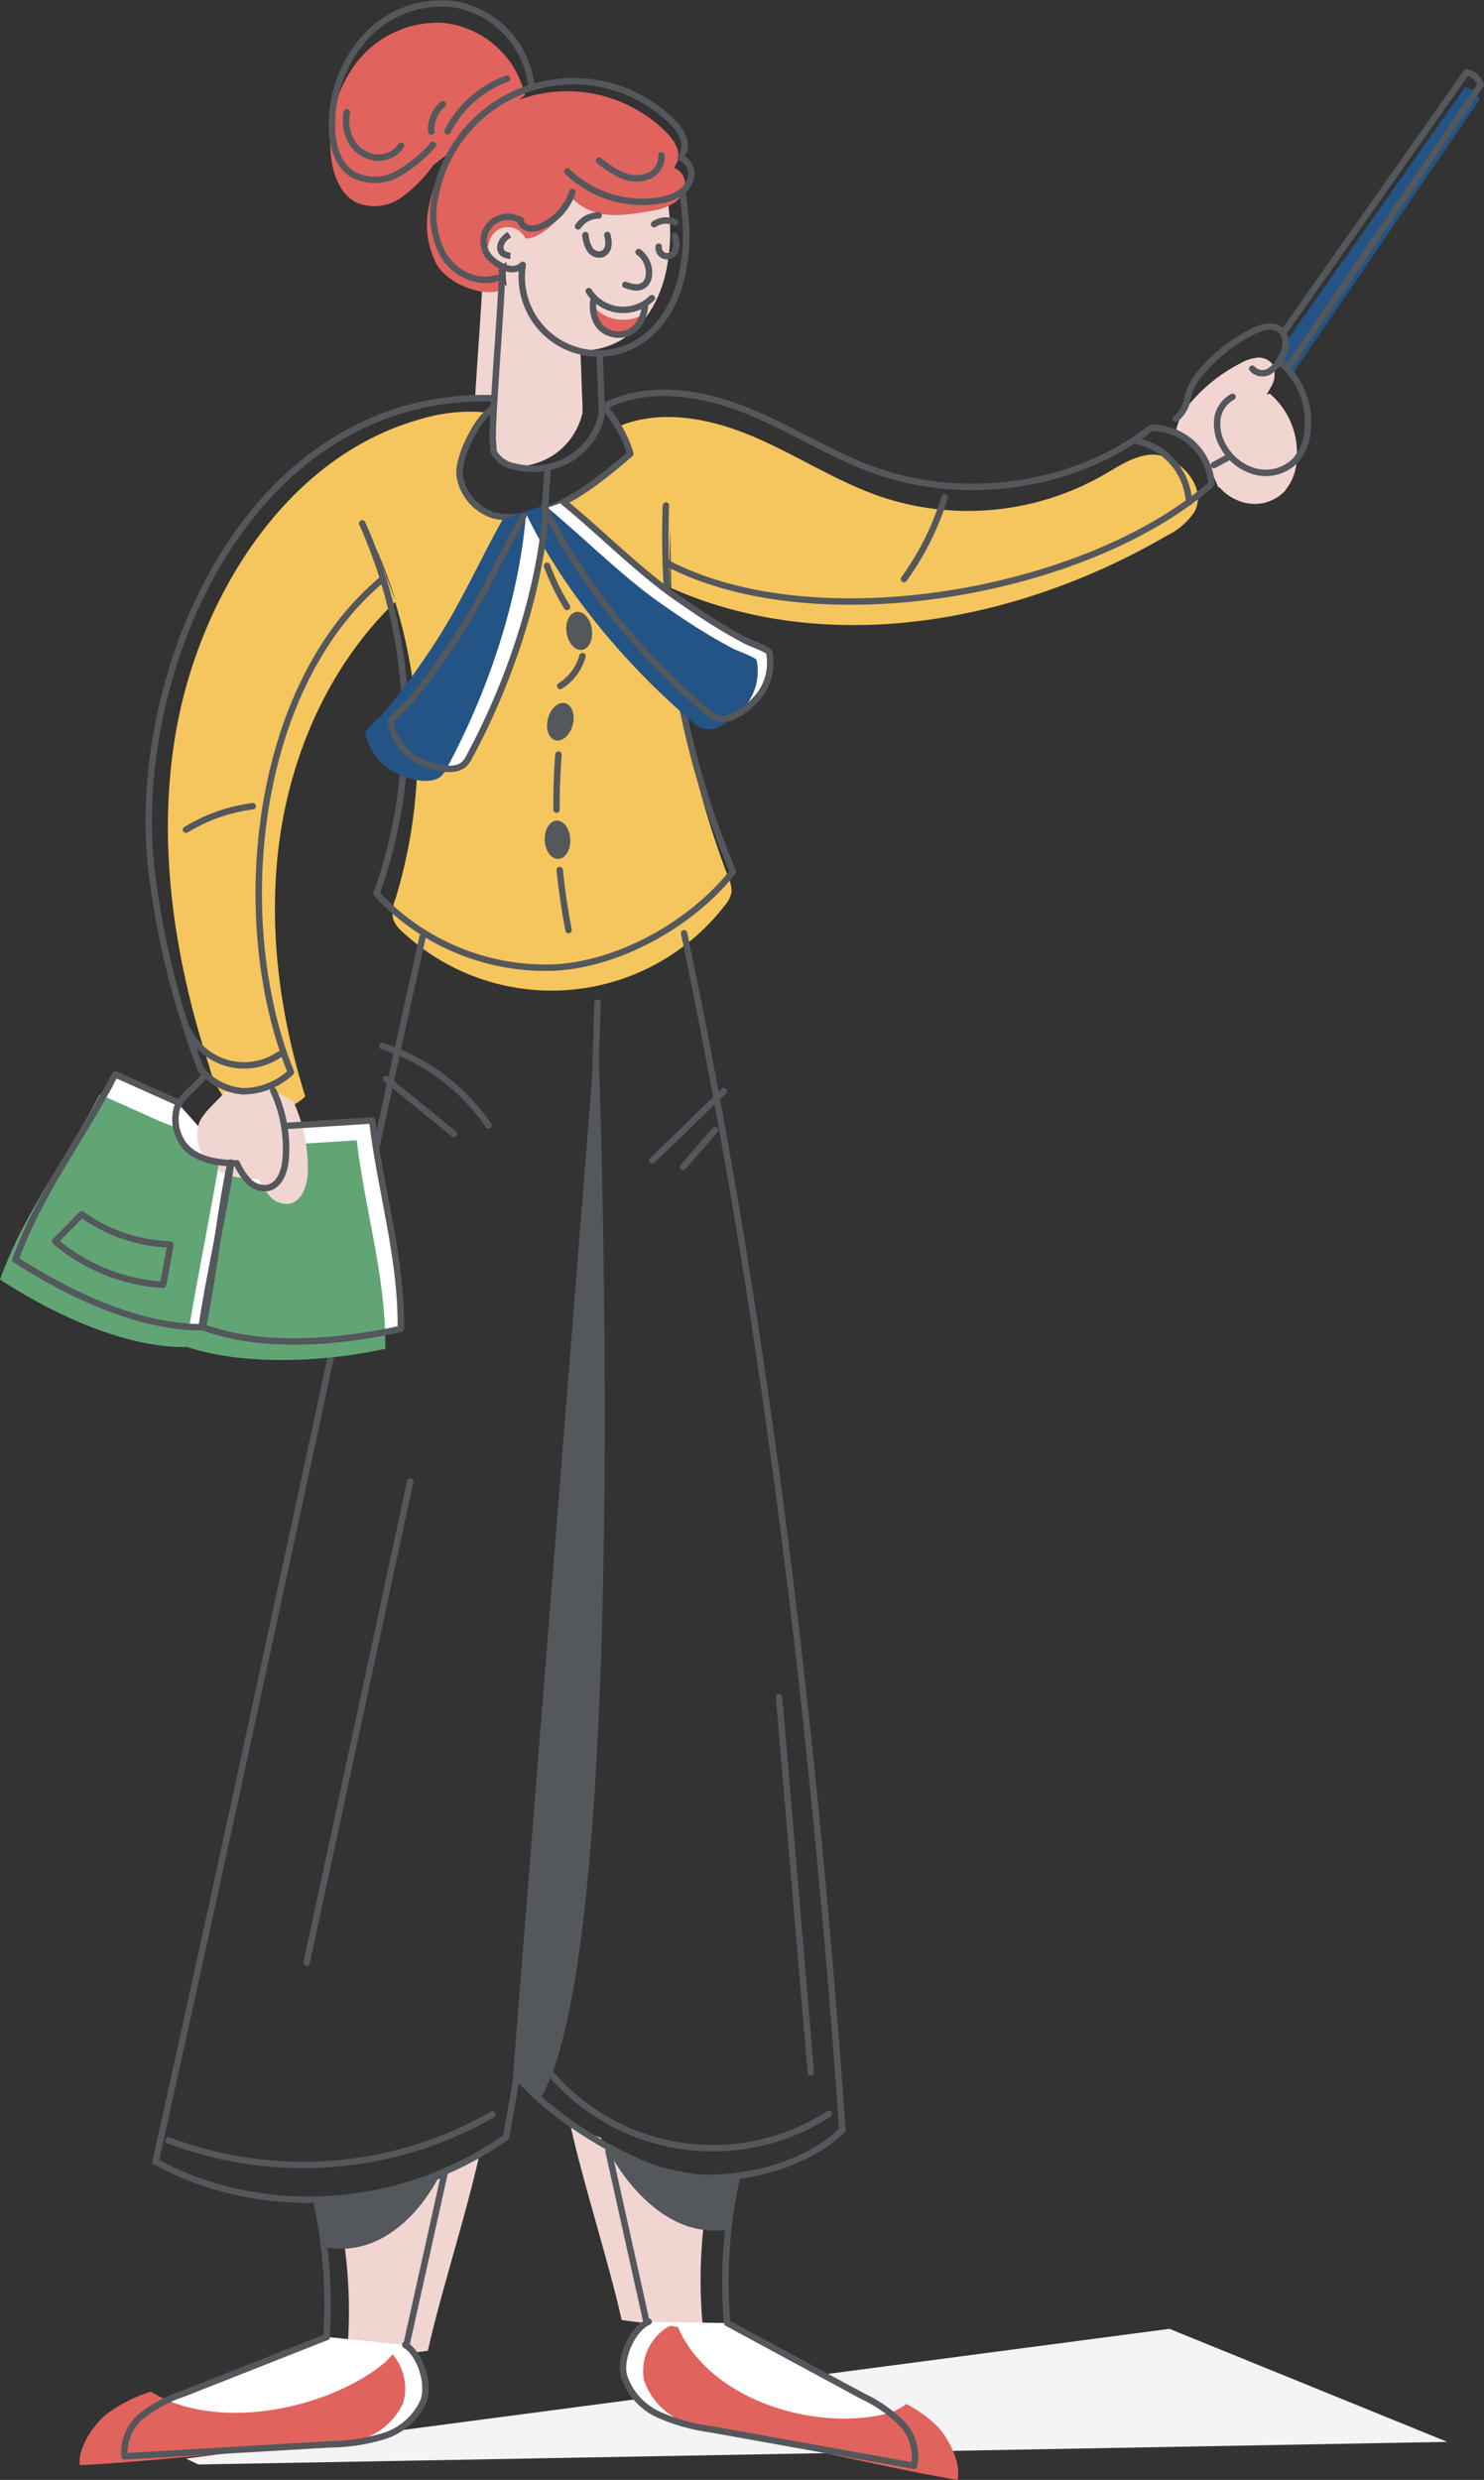 <svg id="Layer_1" data-name="Layer 1" xmlns="http://www.w3.org/2000/svg" viewBox="0 0 173.259 289.401"><rect x="0" y="0" width="173.259" height="289.401" fill="#333333" stroke="none"/><title>DITAP3</title><path d="M82.96,254.649a3.7,3.7,0,0,1-1.55.089,20.507,20.507,0,0,1-5.7-1.938,31.926,31.926,0,0,1-4.593-2.232,2.809,2.809,0,0,1-.96-1.1l-3.509-1.228c1.48,6.661,4.45,15.84,5.931,22.5l9.527,1.289A56.743,56.743,0,0,1,82.96,254.649Z" fill="#f0d5d1"/><path d="M39.573,258.238a3.716,3.716,0,0,0,1.55.09,20.546,20.546,0,0,0,5.7-1.938,32.088,32.088,0,0,0,4.593-2.233,2.811,2.811,0,0,0,.96-1.1l3.509-1.228c-1.48,6.661-4.451,15.84-5.931,22.5l-9.528,1.289A56.681,56.681,0,0,0,39.573,258.238Z" fill="#f0d5d1"/><path d="M148.261,45.948l-.388.082a6.384,6.384,0,0,0,.469-.8,2.769,2.769,0,0,0,.183-2.76,1.991,1.991,0,0,0-1.744-.725,4.875,4.875,0,0,0-1.862.6,19.077,19.077,0,0,0-6.39,5.227,6.5,6.5,0,0,0-1.184,2.5c-.054.211-.113.427-.18.641a2.878,2.878,0,0,1,.239.23,2.978,2.978,0,0,1,1.751,1.27c.012.019.022.039.034.059a5.284,5.284,0,0,1,1.02.959,14.6,14.6,0,0,1,2.041,3.677l.052-.028,0-.079a5.863,5.863,0,0,0,3.1,1.884,4.873,4.873,0,0,0,4.535-1.309,6.053,6.053,0,0,0,1.454-3.843A9.045,9.045,0,0,0,148.261,45.948Z" fill="#f0d5d1"/><path d="M68.008,47.108v1.05a8,8,0,0,1-3.74,5.16,8.367,8.367,0,0,1-4.12,1.14.8.8,0,0,1-.15-.03,3.355,3.355,0,0,1-2.37-1.72l-.11-1.52c0-1.09.08-2.77.2-4.71q-1.14-.03-2.25,0a1.927,1.927,0,0,1,.01-.24c.31-5.23.9-12.43.9-15.37l2.2,2,9.19,8.4c.08,1.14.15,4.39.23,5.69C68,47.018,68.008,47.068,68.008,47.108Z" fill="#f0d5d1"/><path d="M58.819,21.879c-1.2-.768-2.84,3.081-3.69,4.223a2.949,2.949,0,0,0,.428,3.857c1.08.928,2.589,1.618,3.59.606A8.943,8.943,0,0,0,72.3,39.8c3.083-1.7,4.917-5.112,5.553-8.574.669-3.639.356-5.81-.025-9.15Z" fill="#f0d5d1"/><path d="M61.287,11.108a10.943,10.943,0,0,0-9.723-8.452,12,12,0,0,0-9.912,4.612,15.265,15.265,0,0,0-3.034,10.677c.186,2.263,1.023,4.749,3.072,5.727a5.452,5.452,0,0,0,5.146-.608,16.1,16.1,0,0,0,3.784-3.83Z" fill="#e0635d"/><path d="M50.137,23.844A16.393,16.393,0,0,1,77.77,15.415c.957.951,1.845,2.359,1.247,3.569l-.293.618a1.952,1.952,0,0,1,1.248,2,2.9,2.9,0,0,1-1.3,2.088,5.889,5.889,0,0,1-2.367.871c-3.862.677-6.91,1.191-9.693-1.572l-.522.61a6.6,6.6,0,0,1-3.44,3.914,3.038,3.038,0,0,1-1.292.328,2.328,2.328,0,0,0-1.786-1.313,2.226,2.226,0,0,0-2.356,1.405,2.547,2.547,0,0,0-.162.588,2.14,2.14,0,0,0-.127.3,2.1,2.1,0,0,0,1.522,2.347l-.048,2.74c-2.323.744-6.107-.887-7.373-2.971A9.967,9.967,0,0,1,50.137,23.844Z" fill="#e0635d"/><path d="M149.493,42.273l.162-1.691L171.068,10.17a2.3,2.3,0,0,1,1.657,1.449L150.839,43.733A6.43,6.43,0,0,0,149.493,42.273Z" fill="#235485"/><path d="M48.234,49.166C33.007,53.875,23.39,69.921,20.64,84.854c-2.425,13.167-.362,26.84,3.788,39.569a9.526,9.526,0,0,0,2.439,4.437c2.434,2.1,6.4,1.271,8.774-.9-3.078-9.827-4.431-20.3-2.925-30.492s6-20.068,13.413-27.216a59.065,59.065,0,0,1,.024,34.7,4,4,0,0,0-.25,2.318,3.59,3.59,0,0,0,1.089,1.478,25.531,25.531,0,0,0,37.639-3.1,3.289,3.289,0,0,0,.768-1.513,3.579,3.579,0,0,0-.353-1.709,103.544,103.544,0,0,1-6.788-40.658l.1,6.858c18.426,8.149,40.48,4.018,57.888-6.126a8.145,8.145,0,0,0,3.182-2.733c1.745-3.056-2.223-7.075-5.308-6.692-1.954.242-3.645,1.412-5.352,2.394A31.951,31.951,0,0,1,102.944,58c-5.173-1.753-9.8-4.815-14.815-6.974s-10.853-3.374-15.9-1.27l1.375,3.29c-3.72,3.234-7.769,6.512-12.638,7.284a6.66,6.66,0,0,1-5.34-1.055,5.82,5.82,0,0,1-1.572-5.655,16.086,16.086,0,0,1,2.733-5.487,19.865,19.865,0,0,0-7.335.68Q48.842,48.978,48.234,49.166Zm-4.384,14.7a52.653,52.653,0,0,1,2.35,6.336Z" fill="#f5c65d"/><path d="M60.827,25.75A2.845,2.845,0,0,0,57.436,30.3c1.08.928,2.59,1.618,3.591.606a8.943,8.943,0,0,0,13.148,9.236c3.083-1.7,4.916-5.112,5.553-8.574.669-3.639.355-5.81-.025-9.15" fill="none" stroke="#54575c" stroke-linecap="round" stroke-linejoin="round" stroke-width="0.75"/><path d="M79.458,18.427a1.952,1.952,0,0,1,1.248,2,2.9,2.9,0,0,1-1.3,2.088,5.889,5.889,0,0,1-2.367.871,12.527,12.527,0,0,1-10.8-3.391" fill="none" stroke="#54575c" stroke-linecap="round" stroke-linejoin="round" stroke-width="0.75"/><path d="M66.823,22.421a6.6,6.6,0,0,1-3.439,3.914,2.743,2.743,0,0,1-1.557.317,1.3,1.3,0,0,1-1.115-1.009" fill="none" stroke="#54575c" stroke-linecap="round" stroke-linejoin="round" stroke-width="0.75"/><path d="M70.008,41.508c.08,1.14.15,4.39.23,5.69,0,.06.01.11.01.15V48.4a7.965,7.965,0,0,1-3.74,5.16,8.6,8.6,0,0,1-6.36.9.8.8,0,0,1-.15-.03,3.355,3.355,0,0,1-2.37-1.72l-.11-1.52c0-1.09.08-2.77.2-4.71.26-4.38.71-10.13.86-13.61.02-.68.04-1.28.04-1.76" fill="none" stroke="#54575c" stroke-linecap="round" stroke-linejoin="round" stroke-width="0.75"/><path d="M70.9,47.24c5-2.409,11.251-1.381,16.422.724s9.808,5.2,15.1,7.038c10.5,3.649,23.182,1.7,31.715-4.871" fill="none" stroke="#54575c" stroke-linecap="round" stroke-linejoin="round" stroke-width="0.75"/><path d="M141.43,56.411a6.946,6.946,0,0,0-6.968-6.478" fill="none" stroke="#54575c" stroke-linecap="round" stroke-linejoin="round" stroke-width="0.75"/><path d="M23.458,124.808a97.2,97.2,0,0,1-5.78-23.33c-2.52-22.34,10.45-54.11,37.79-55q1.11-.03,2.25,0" fill="none" stroke="#54575c" stroke-linecap="round" stroke-linejoin="round" stroke-width="0.75"/><path d="M141.27,56.638C126.781,69.21,95.311,74.8,77.921,65.741" fill="none" stroke="#54575c" stroke-linecap="round" stroke-linejoin="round" stroke-width="0.75"/><path d="M57.52,47.646a8.409,8.409,0,0,0-2.16,2.595c-1.08,1.819-1.895,4.073-1.677,5.38a5.79,5.79,0,0,0,4.1,4.556,9.57,9.57,0,0,0,5.389-.474c3.808-1.221,7.379-4.129,10.42-6.744a12.81,12.81,0,0,0-1.478-3.286,23.621,23.621,0,0,0-1.553-2.226" fill="none" stroke="#54575c" stroke-linecap="round" stroke-linejoin="round" stroke-width="0.75"/><path d="M77.742,59a101.365,101.365,0,0,0,7.825,42.724c-4.727,6.037-13.4,10.913-21.064,11.194a26.834,26.834,0,0,1-20.541-8.639,58.123,58.123,0,0,0-1.669-43.2" fill="none" stroke="#54575c" stroke-linecap="round" stroke-linejoin="round" stroke-width="0.75"/><path d="M65.809,58.591c4.175,3.4,8.656,7.946,13.065,11.039,1.776,1.247,3.569,2.466,5.431,3.58.935.559,1.883,1.1,2.846,1.605.341.179,2.586,1.006,2.647,1.293a6.221,6.221,0,0,1-1.24,5.144c-.967,1.189-3.337,3.238-5.04,2.507a3.225,3.225,0,0,1-.769-.525c-7.484-6.3-14.638-14.743-18.933-23.535l-.06-.2c-.769,9.755-4.326,20.234-8.977,28.84a3.164,3.164,0,0,1-.523.772c-1.315,1.3-4.272.267-5.607-.483A6.224,6.224,0,0,1,45.607,84.3c-.048-.29,1.737-1.882,1.988-2.174q1.065-1.239,2.058-2.537c1.325-1.72,2.545-3.511,3.74-5.323,2.966-4.5,5.072-9.338,7.709-14.029Z" fill="#fff"/><path d="M63.546,58.935c4.315,3.51,8.946,8.211,13.5,11.409,1.836,1.288,3.688,2.548,5.613,3.7.966.578,1.945,1.134,2.941,1.658.353.186,2.672,1.04,2.735,1.337a6.43,6.43,0,0,1-1.281,5.316c-1,1.228-3.449,3.346-5.208,2.591a3.3,3.3,0,0,1-.8-.543c-7.735-6.51-15.128-15.236-19.566-24.322l-.062-.2c-.795,10.081-4.471,20.911-9.278,29.805a3.273,3.273,0,0,1-.54.8c-1.359,1.349-4.415.277-5.8-.5A6.428,6.428,0,0,1,42.669,85.5c-.05-.3,1.794-1.945,2.054-2.247.734-.853,1.441-1.73,2.127-2.622,1.369-1.777,2.63-3.629,3.865-5.5,3.065-4.646,5.241-9.65,7.967-14.5Z" fill="#235485"/><path d="M63.756,59.5c-.769,9.755-4.326,20.234-8.977,28.84a3.164,3.164,0,0,1-.523.772c-1.315,1.3-4.272.267-5.607-.483A6.224,6.224,0,0,1,45.607,84.3c-.048-.29,1.737-1.882,1.988-2.174q1.065-1.239,2.058-2.537c1.325-1.72,2.545-3.511,3.74-5.323,2.966-4.5,5.072-9.338,7.709-14.029" fill="none" stroke="#54575c" stroke-linecap="round" stroke-linejoin="round" stroke-width="0.75"/><path d="M63.816,59.7c4.3,8.792,11.449,17.235,18.933,23.535a3.225,3.225,0,0,0,.769.525c1.7.731,4.073-1.318,5.04-2.507a6.221,6.221,0,0,0,1.24-5.144c-.061-.287-2.306-1.114-2.647-1.293-.963-.508-1.911-1.046-2.846-1.605-1.862-1.114-3.655-2.333-5.431-3.58-4.409-3.093-8.89-7.643-13.065-11.039" fill="none" stroke="#54575c" stroke-linecap="round" stroke-linejoin="round" stroke-width="0.75"/><path d="M63.6,59.551l.343-4.876" fill="none" stroke="#54575c" stroke-linecap="round" stroke-linejoin="round" stroke-width="0.75"/><path d="M68.008,76.568a6,6,0,0,1-2.6,3.485" fill="none" stroke="#54575c" stroke-linecap="round" stroke-linejoin="round" stroke-width="0.75"/><path d="M63.868,66.035A26.882,26.882,0,0,0,66.2,70.828" fill="none" stroke="#54575c" stroke-linecap="round" stroke-linejoin="round" stroke-width="0.75"/><path d="M65.349,101.541q.355,3.519,1.029,7" fill="none" stroke="#54575c" stroke-linecap="round" stroke-linejoin="round" stroke-width="0.75"/><path d="M65.2,88.053q-.248,3.207-.227,6.426" fill="none" stroke="#54575c" stroke-linecap="round" stroke-linejoin="round" stroke-width="0.75"/><ellipse cx="67.624" cy="73.621" rx="1.491" ry="2.238" transform="translate(-10.389 11.115) rotate(-8.728)" fill="#54575c"/><ellipse cx="65.409" cy="84.285" rx="2.238" ry="1.491" transform="matrix(0.256, -0.967, 0.967, 0.256, -32.828, 125.901)" fill="#54575c"/><ellipse cx="65.111" cy="97.979" rx="1.491" ry="2.238" transform="matrix(0.999, -0.046, 0.046, 0.999, -4.463, 3.117)" fill="#54575c"/><polyline points="23.169 287.603 168.971 284.963 136.539 271.771 21.718 286.915" fill="#f4f4f5"/><path d="M49.341,109.326c-8.654,38.762-19.662,91.328-31.186,142.945" fill="none" stroke="#54575c" stroke-linecap="round" stroke-linejoin="round" stroke-width="0.75"/><path d="M33.576,131.384l9.882-.629c.98,8.324,3.435,15.945,3.337,24.326-7.169,1.588-16.246,2.384-23.115-.214,1.189-5.383,2.051-13.819,3.24-19.2" fill="#fff"/><path d="M20.623,128.589l-7.176-3.213C9.617,132.832,4.65,139.112,1.81,147c6.161,4,14.386,7.917,21.73,7.886.769-5.459,2.676-13.706,3.444-19.165" fill="#fff"/><path d="M24.052,153.55c.636-3.036,1-6.115,1.409-9.187.176-1.313.142-2.763.438-4.045.272-1.178.995-2.062,1.309-3.226a1.99,1.99,0,0,0,.037-.923,7.781,7.781,0,0,0,.926.077l.1.293a3.229,3.229,0,0,0,1,1.45c1.086.879,2.974.716,3.333-.88.03-.132.072-.252.109-.376a1.9,1.9,0,0,0,.2-.451c.031-.114.041-.233.061-.35a4.835,4.835,0,0,0,.32-1.42,1.912,1.912,0,0,0-.171-.9l8.527-.543c.98,8.325,3.435,15.946,3.337,24.327-7.17,1.588-17.12,2.092-23.989-.506.136-.612.289-1.32.454-2.1A1.789,1.789,0,0,0,24.052,153.55Z" fill="#61a575"/><path d="M34.25,128.554a18.415,18.415,0,0,1,1.676,8.41c-.1,1.462-.67,3.2-2.1,3.5a2.591,2.591,0,0,1-2.258-.79A7.643,7.643,0,0,1,30.2,137.6c-2.278-.038-4.723-.384-6.167-2.146a5,5,0,0,1-.879-4.074c.269-1.409,2.463-3.036,3.306-4.2L31.536,127Z" fill="#f0d5d1"/><path d="M11.637,127.7l7.176,3.213,2.038.786a5.973,5.973,0,0,0,4.6,4.151l.079.018c-1.017,6.137-3.126,16.528-3.8,21.34-7.344.03-15.569-3.89-21.73-7.886C2.84,141.431,7.807,135.15,11.637,127.7Z" fill="#61a575"/><path d="M18.155,252.271c12.6,6.837,28.869,5.687,40.918-2.863" fill="none" stroke="#54575c" stroke-linecap="round" stroke-linejoin="round" stroke-width="0.75"/><path d="M69.771,117.009c-1.3,38.283-1.469,82.784-10.7,132.4" fill="none" stroke="#54575c" stroke-linecap="round" stroke-linejoin="round" stroke-width="0.75"/><path d="M79.866,108.908c8.356,39.638,14.7,85.788,18.487,139.664C94.027,252.758,86.6,254.6,80.6,254.066s-16.346-6.933-20.25-11.833" fill="none" stroke="#54575c" stroke-linecap="round" stroke-linejoin="round" stroke-width="0.75"/><path d="M51.9,253.626l-4.441,19.983" fill="none" stroke="#54575c" stroke-linecap="round" stroke-linejoin="round" stroke-width="0.75"/><path d="M37.928,274.9a56.726,56.726,0,0,0-.984-18.033" fill="none" stroke="#54575c" stroke-linecap="round" stroke-linejoin="round" stroke-width="0.75"/><path d="M71.039,251.011l4.441,19.983" fill="none" stroke="#54575c" stroke-linecap="round" stroke-linejoin="round" stroke-width="0.75"/><path d="M85.007,272.283a56.726,56.726,0,0,1,.984-18.033" fill="none" stroke="#54575c" stroke-linecap="round" stroke-linejoin="round" stroke-width="0.75"/><path d="M47.313,273.656c1.8,1.077,2.887,4.665,2.1,6.616a7.535,7.535,0,0,1-4.607,4.022,22.338,22.338,0,0,1-6.21.956l-24.05,1.406a5.492,5.492,0,0,1,2.075-4.788,16.221,16.221,0,0,1,4.789-2.542l16.758-6.608" fill="#fff"/><path d="M12.311,281.825a17.113,17.113,0,0,1,5.1-2.66l.18-.069c7.557,4.662,19.945,2.18,26.646-2.837a9.348,9.348,0,0,0,1.591-1.514,6.1,6.1,0,0,1,1.237,5.7,7.994,7.994,0,0,1-4.917,4.239,23.566,23.566,0,0,1-6.587.957c-8.5.421-17.742,1.622-26.238,2.043C9.04,285.769,10.845,283.077,12.311,281.825Z" fill="#e0635d"/><path d="M47.313,273.656c1.8,1.077,2.887,4.665,2.1,6.616a7.535,7.535,0,0,1-4.607,4.022,22.338,22.338,0,0,1-6.21.956l-24.05,1.406a5.492,5.492,0,0,1,2.075-4.788,16.221,16.221,0,0,1,4.789-2.542l16.758-6.608" fill="none" stroke="#54575c" stroke-linecap="round" stroke-linejoin="round" stroke-width="0.75"/><path d="M75.728,270.943c-1.92.853-3.422,4.287-2.879,6.317a7.537,7.537,0,0,0,4.095,4.544A22.359,22.359,0,0,0,83,283.493l23.711,4.265a5.49,5.49,0,0,0-1.49-5,16.186,16.186,0,0,0-4.451-3.1l-15.85-8.56" fill="#fff"/><path d="M78.118,271.47l.384-.056c.074.114.368.12.635.118,3.549,8.356,15.54,12.154,24.05,10.217a6.488,6.488,0,0,0,2.619-1.206,14.184,14.184,0,0,1,3.7,2.686c1.307,1.417,2.777,4.305,2.272,6.172-8.385-1.432-17.422-3.727-25.807-5.159a23.539,23.539,0,0,1-6.426-1.735,7.994,7.994,0,0,1-4.376-4.8A6.033,6.033,0,0,1,78.118,271.47Z" fill="#e0635d"/><path d="M75.728,270.943c-1.92.853-3.422,4.287-2.879,6.317a7.537,7.537,0,0,0,4.095,4.544A22.359,22.359,0,0,0,83,283.493l23.711,4.265a5.49,5.49,0,0,0-1.49-5,16.186,16.186,0,0,0-4.451-3.1l-15.85-8.56" fill="none" stroke="#54575c" stroke-linecap="round" stroke-linejoin="round" stroke-width="0.75"/><path d="M146.207,43.029a1.593,1.593,0,0,0,2.027.285,3.787,3.787,0,0,0,1.4-1.708,2.771,2.771,0,0,0,.182-2.76,1.987,1.987,0,0,0-1.744-.725,4.858,4.858,0,0,0-1.862.6,19.071,19.071,0,0,0-6.389,5.227,6.5,6.5,0,0,0-1.184,2.5,3.638,3.638,0,0,1-1.372,2.416" fill="none" stroke="#54575c" stroke-linecap="round" stroke-linejoin="round" stroke-width="0.75"/><path d="M149.551,42.326a9.038,9.038,0,0,1,3.129,7.585,6.057,6.057,0,0,1-1.453,3.844,4.88,4.88,0,0,1-4.536,1.309,6.064,6.064,0,0,1-3.826-2.9,5.145,5.145,0,0,1-.745-3.191,3.451,3.451,0,0,1,1.78-2.663" fill="none" stroke="#54575c" stroke-linecap="round" stroke-linejoin="round" stroke-width="0.75"/><path d="M143.591,53.258l-1.867,1.016" fill="none" stroke="#54575c" stroke-linecap="round" stroke-linejoin="round" stroke-width="0.75"/><path d="M150.308,43.008,172.884,9.882a2.306,2.306,0,0,0-1.658-1.449L149.814,38.846" fill="none" stroke="#54575c" stroke-linecap="round" stroke-linejoin="round" stroke-width="0.75"/><path d="M31.9,127.269a16.019,16.019,0,0,1,1.465,7.858c-.1,1.462-.67,3.2-2.1,3.5a2.59,2.59,0,0,1-2.258-.79,7.643,7.643,0,0,1-1.36-2.074c-2.278-.038-4.724-.384-6.168-2.146a4.994,4.994,0,0,1-.878-4.074c.269-1.409,2.27-2.693,3.114-3.854" fill="none" stroke="#54575c" stroke-linecap="round" stroke-linejoin="round" stroke-width="0.75"/><path d="M33.576,131.384l9.882-.629c.98,8.324,3.435,15.945,3.337,24.326-7.169,1.588-16.246,2.384-23.115-.214,1.189-5.383,2.051-13.819,3.24-19.2" fill="none" stroke="#54575c" stroke-linecap="round" stroke-linejoin="round" stroke-width="0.75"/><path d="M20.623,128.589l-7.176-3.213C9.617,132.832,4.65,139.112,1.81,147c6.161,4,14.386,7.917,21.73,7.886.769-5.459,2.676-13.706,3.444-19.165" fill="none" stroke="#54575c" stroke-linecap="round" stroke-linejoin="round" stroke-width="0.75"/><path d="M74.558,29.416a2.959,2.959,0,0,1,1.194,2.729,1.652,1.652,0,0,1-.545,1.107,1.545,1.545,0,0,1-1.088.278,4.54,4.54,0,0,1-1.11-.289" fill="none" stroke="#54575c" stroke-linecap="round" stroke-linejoin="round" stroke-width="0.75"/><path d="M70.9,27.416a3.163,3.163,0,0,1,.126,1.239,1.259,1.259,0,0,1-.683.987,1.3,1.3,0,0,1-1.494-.566,3.791,3.791,0,0,1-.5-1.641" fill="none" stroke="#54575c" stroke-linecap="round" stroke-linejoin="round" stroke-width="0.75"/><path d="M78.781,27.542a3.984,3.984,0,0,1,.177,1.137,1.342,1.342,0,0,1-.466,1.018.99.99,0,0,1-1.584-.918" fill="none" stroke="#54575c" stroke-linecap="round" stroke-linejoin="round" stroke-width="0.75"/><path d="M69.9,25.147a2.91,2.91,0,0,0-2.41,1.276" fill="none" stroke="#54575c" stroke-linecap="round" stroke-linejoin="round" stroke-width="0.75"/><path d="M78.807,25.953a2.533,2.533,0,0,0-2.442.212" fill="none" stroke="#54575c" stroke-linecap="round" stroke-linejoin="round" stroke-width="0.75"/><path d="M72.766,37.306a4.55,4.55,0,0,0,2.341-.6,4.266,4.266,0,0,1-.455.978,2.826,2.826,0,0,1-1.117,1.08,3.1,3.1,0,0,1-3.211-.369,2.6,2.6,0,0,1-.644-.8,4.149,4.149,0,0,1-.45-1.968A4.225,4.225,0,0,0,72.766,37.306Z" fill="#e0635d"/><path d="M76.107,34.791a4.782,4.782,0,0,1-7.366-.811" fill="none" stroke="#54575c" stroke-linecap="round" stroke-linejoin="round" stroke-width="0.75"/><path d="M69.3,34.988a4.078,4.078,0,0,0,.379,2.605,2.6,2.6,0,0,0,.644.8,3.1,3.1,0,0,0,3.211.369,2.826,2.826,0,0,0,1.117-1.08,4.117,4.117,0,0,0,.645-2.046" fill="none" stroke="#54575c" stroke-linecap="round" stroke-linejoin="round" stroke-width="0.75"/><path d="M77.221,18.112a2.472,2.472,0,0,1-1.576,2.467,4.046,4.046,0,0,1-3.064-.144,12,12,0,0,1-2.641-1.7" fill="none" stroke="#54575c" stroke-linecap="round" stroke-linejoin="round" stroke-width="0.75"/><path d="M79.75,17.809c.6-1.21-.289-2.618-1.246-3.569a16.393,16.393,0,0,0-27.633,8.429,9.962,9.962,0,0,0,.891,7.091c1.266,2.084,3.9,3.437,6.225,2.693" fill="none" stroke="#54575c" stroke-linecap="round" stroke-linejoin="round" stroke-width="0.75"/><path d="M62.031,9.974A10.942,10.942,0,0,0,53.272.527a12,12,0,0,0-10.349,3.52,15.265,15.265,0,0,0-4.164,10.289c-.058,2.27.507,4.832,2.439,6.025a5.451,5.451,0,0,0,5.181-.052,16.092,16.092,0,0,0,4.174-3.4" fill="none" stroke="#54575c" stroke-linecap="round" stroke-linejoin="round" stroke-width="0.75"/><path d="M59.205,9.179a12.628,12.628,0,0,0-6.953,6.146" fill="none" stroke="#54575c" stroke-linecap="round" stroke-linejoin="round" stroke-width="0.75"/><path d="M51.707,12.162a3.734,3.734,0,0,0-1.345,3.184" fill="none" stroke="#54575c" stroke-linecap="round" stroke-linejoin="round" stroke-width="0.75"/><path d="M46.819,17.008A3.178,3.178,0,0,1,43.8,18.38a3.835,3.835,0,0,1-2.787-1.9,4.864,4.864,0,0,1-.5-3.381" fill="none" stroke="#54575c" stroke-linecap="round" stroke-linejoin="round" stroke-width="0.75"/><path d="M57.04,131.341a23.908,23.908,0,0,0-12.384-9.255" fill="none" stroke="#54575c" stroke-linecap="round" stroke-linejoin="round" stroke-width="0.75"/><path d="M53,132.332l-7.9-6.413" fill="none" stroke="#54575c" stroke-linecap="round" stroke-linejoin="round" stroke-width="0.75"/><path d="M84.513,127.338l-8.348,8.081" fill="none" stroke="#54575c" stroke-linecap="round" stroke-linejoin="round" stroke-width="0.75"/><path d="M83.5,131.856l-3.741,4.325" fill="none" stroke="#54575c" stroke-linecap="round" stroke-linejoin="round" stroke-width="0.75"/><path d="M57.491,246.75a44.347,44.347,0,0,1-37.83,3.01" fill="none" stroke="#54575c" stroke-linecap="round" stroke-linejoin="round" stroke-width="0.75"/><path d="M96.778,246.682a24.923,24.923,0,0,1-32.836-5.119" fill="none" stroke="#54575c" stroke-linecap="round" stroke-linejoin="round" stroke-width="0.75"/><path d="M47.893,172.9,35.8,229.036" fill="none" stroke="#54575c" stroke-linecap="round" stroke-linejoin="round" stroke-width="0.75"/><path d="M94.665,241.858l-3.707-43.784" fill="none" stroke="#54575c" stroke-linecap="round" stroke-linejoin="round" stroke-width="0.75"/><path d="M110.289,58.04a32.7,32.7,0,0,1-4.746,9.535" fill="none" stroke="#54575c" stroke-linecap="round" stroke-linejoin="round" stroke-width="0.75"/><path d="M29.509,94.082a19.951,19.951,0,0,0-7.791,2.741" fill="none" stroke="#54575c" stroke-linecap="round" stroke-linejoin="round" stroke-width="0.75"/><path d="M138.823,58.613a7.765,7.765,0,0,0-6.062-7.146" fill="none" stroke="#54575c" stroke-linecap="round" stroke-linejoin="round" stroke-width="0.75"/><path d="M32.613,123.057a7.271,7.271,0,0,1-10.653-2.822" fill="none" stroke="#54575c" stroke-linecap="round" stroke-linejoin="round" stroke-width="0.75"/><path d="M19.906,145.265l-.864,4.676a21.558,21.558,0,0,1-12.606-5.083l3.1-3.151a18.715,18.715,0,0,0,10.115,3.507" fill="none" stroke="#54575c" stroke-linecap="round" stroke-linejoin="round" stroke-width="0.75"/><path d="M69.733,118.13s4.435,108.807-6.7,126.862L59.9,242.1" fill="#54575c"/><path d="M51.339,253.818s-4.61,10.051-13.49,8.441c0,0,.256-5.623-1.964-5.88C35.885,256.379,39.983,257.831,51.339,253.818Z" fill="#54575c"/><path d="M71.039,251.011s5.3,10.742,14.183,9.132c0,0-.572-5.96,1.648-6.216C86.87,253.927,82.4,255.024,71.039,251.011Z" fill="#54575c"/><path d="M59.469,27.369a3.618,3.618,0,0,0-.685.591,1.485,1.485,0,0,0-.367.813.94.94,0,0,0,.318.81,1.57,1.57,0,0,0,.854.252" fill="none" stroke="#54575c" stroke-miterlimit="10" stroke-width="0.75"/><path d="M44.755,67.509c-15.267,12.544-17.89,40.023-10.792,57.627a8.3,8.3,0,0,1-5.583,2.215,7.1,7.1,0,0,1-4.922-2.545" fill="none" stroke="#54575c" stroke-linecap="round" stroke-linejoin="round" stroke-width="0.75"/></svg>